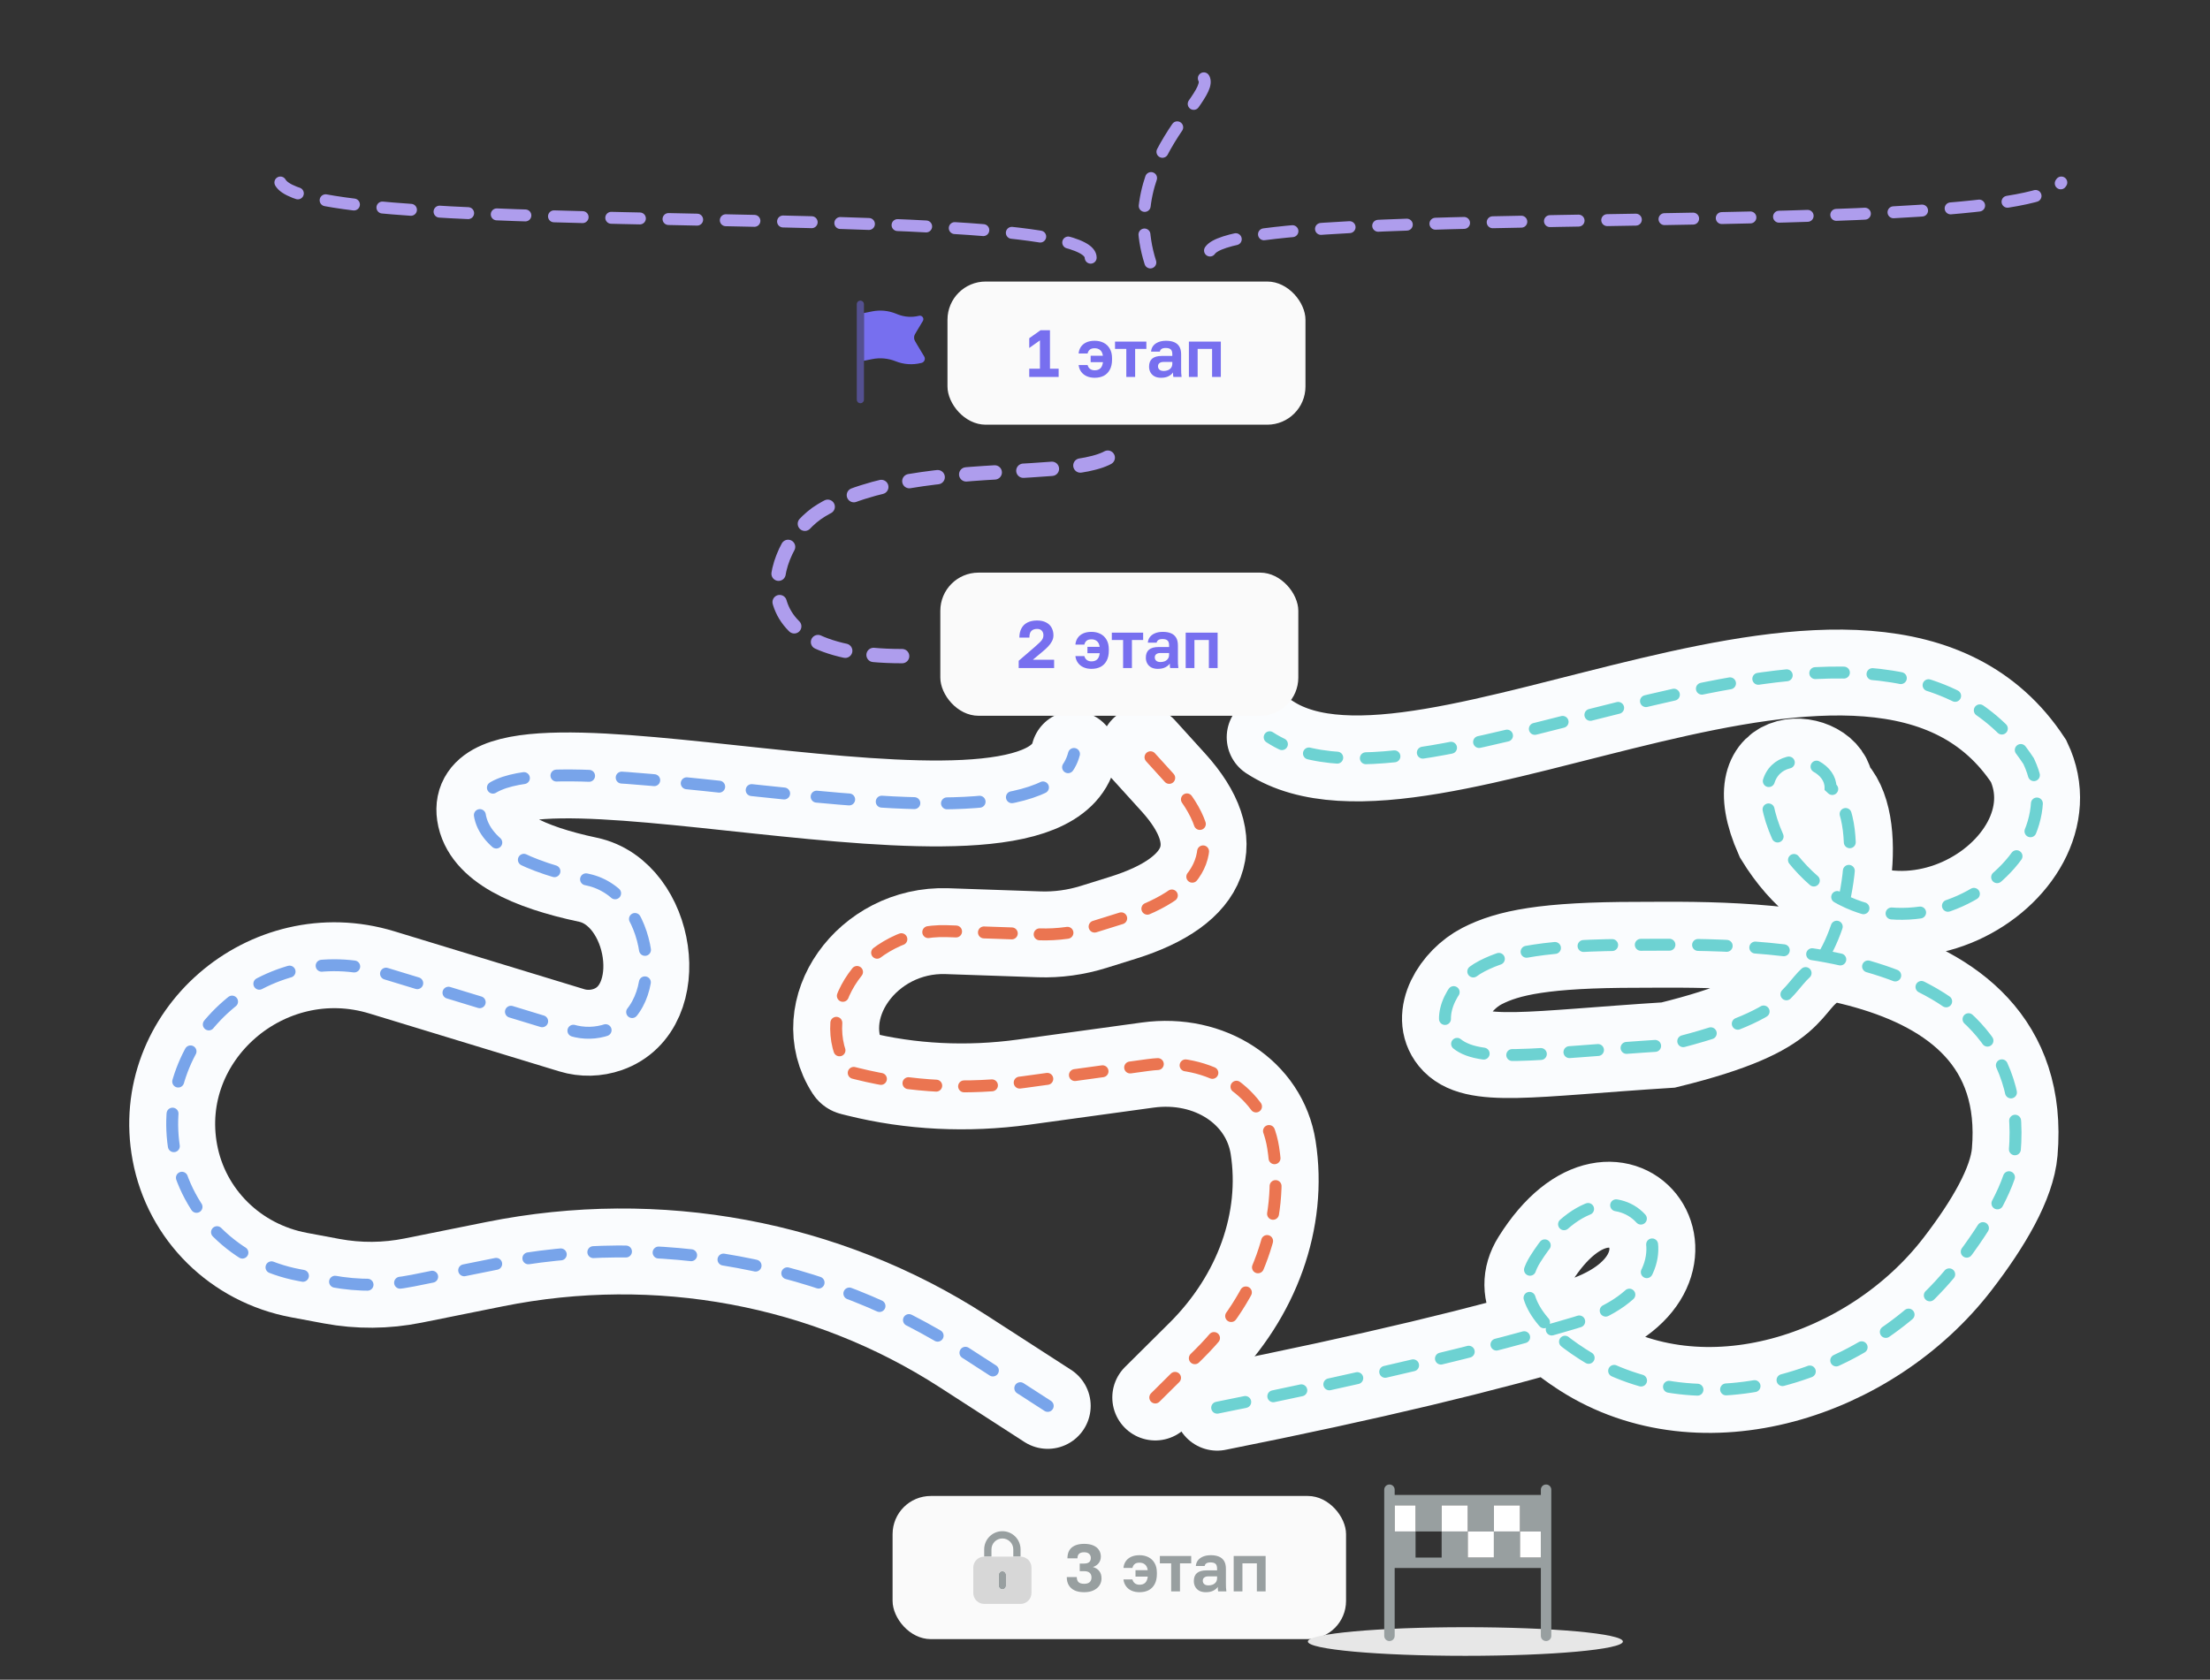 <svg width="463" height="352" viewBox="0 0 463 352" fill="none" xmlns="http://www.w3.org/2000/svg">
<rect x="0" y="0" width="463" height="352" fill="#333333" stroke="none"/>
<rect x="187" y="313.5" width="95" height="30" rx="8" fill="#FAFAFA"/>
<g clip-path="url(#clip0_609_155817)">
<path d="M207.714 324.69C207.714 324.084 207.955 323.503 208.384 323.074C208.812 322.645 209.394 322.405 210 322.405C210.606 322.405 211.188 322.645 211.616 323.074C212.045 323.503 212.286 324.084 212.286 324.69V326.214H213.809V324.69C213.809 323.68 213.408 322.711 212.694 321.997C211.979 321.282 211.01 320.881 210 320.881C208.99 320.881 208.021 321.282 207.306 321.997C206.592 322.711 206.19 323.68 206.19 324.69V326.214H207.714V324.69ZM210 333.071C209.798 333.071 209.604 332.991 209.461 332.848C209.318 332.705 209.238 332.511 209.238 332.309V330.024C209.238 329.822 209.318 329.628 209.461 329.485C209.604 329.342 209.798 329.262 210 329.262C210.202 329.262 210.396 329.342 210.539 329.485C210.682 329.628 210.762 329.822 210.762 330.024V332.309C210.762 332.511 210.682 332.705 210.539 332.848C210.396 332.991 210.202 333.071 210 333.071Z" fill="#989FA0"/>
<path d="M213.809 326.214H206.19C205.584 326.214 205.002 326.455 204.574 326.883C204.145 327.312 203.904 327.893 203.904 328.5V333.833C203.904 334.439 204.145 335.021 204.574 335.449C205.002 335.878 205.584 336.119 206.19 336.119H213.809C214.415 336.119 214.997 335.878 215.425 335.449C215.854 335.021 216.095 334.439 216.095 333.833V328.5C216.095 327.893 215.854 327.312 215.425 326.883C214.997 326.455 214.415 326.214 213.809 326.214ZM210.761 332.309C210.761 332.511 210.681 332.705 210.538 332.848C210.395 332.991 210.202 333.071 210 333.071C209.797 333.071 209.604 332.991 209.461 332.848C209.318 332.705 209.238 332.511 209.238 332.309V330.023C209.238 329.821 209.318 329.628 209.461 329.485C209.604 329.342 209.797 329.261 210 329.261C210.202 329.261 210.395 329.342 210.538 329.485C210.681 329.628 210.761 329.821 210.761 330.023V332.309Z" fill="#D7D7D7"/>
</g>
<path d="M227.13 333.668C226.337 333.668 225.669 333.542 225.128 333.29C224.587 333.029 224.176 332.66 223.896 332.184C223.625 331.708 223.49 331.143 223.49 330.49H225.59C225.59 330.966 225.711 331.321 225.954 331.554C226.197 331.787 226.589 331.904 227.13 331.904C227.643 331.904 228.026 331.792 228.278 331.568C228.539 331.335 228.67 331.008 228.67 330.588C228.67 330.149 228.539 329.818 228.278 329.594C228.026 329.37 227.643 329.258 227.13 329.258H226.206V327.662H227.13C227.578 327.662 227.923 327.569 228.166 327.382C228.409 327.186 228.53 326.887 228.53 326.486C228.53 326.141 228.413 325.856 228.18 325.632C227.947 325.408 227.597 325.296 227.13 325.296C226.654 325.296 226.299 325.403 226.066 325.618C225.842 325.833 225.73 326.15 225.73 326.57H223.63C223.63 325.926 223.756 325.38 224.008 324.932C224.269 324.475 224.661 324.129 225.184 323.896C225.707 323.653 226.355 323.532 227.13 323.532C227.905 323.532 228.553 323.649 229.076 323.882C229.599 324.115 229.986 324.433 230.238 324.834C230.499 325.235 230.63 325.688 230.63 326.192C230.63 326.743 230.476 327.209 230.168 327.592C229.869 327.965 229.468 328.231 228.964 328.39C229.543 328.549 229.986 328.829 230.294 329.23C230.611 329.622 230.77 330.135 230.77 330.77C230.77 331.33 230.621 331.829 230.322 332.268C230.033 332.697 229.617 333.038 229.076 333.29C228.535 333.542 227.886 333.668 227.13 333.668ZM238.729 333.668C238.104 333.668 237.549 333.561 237.063 333.346C236.587 333.131 236.2 332.819 235.901 332.408C235.603 331.997 235.425 331.526 235.369 330.994H237.245C237.339 331.349 237.516 331.624 237.777 331.82C238.048 332.007 238.365 332.1 238.729 332.1C239.233 332.1 239.63 331.965 239.919 331.694C240.209 331.423 240.391 330.989 240.465 330.392H237.889V329.048H240.451C240.377 328.516 240.19 328.124 239.891 327.872C239.593 327.611 239.205 327.48 238.729 327.48C238.272 327.48 237.927 327.583 237.693 327.788C237.469 327.984 237.32 328.25 237.245 328.586H235.369C235.407 328.091 235.556 327.639 235.817 327.228C236.088 326.817 236.466 326.495 236.951 326.262C237.446 326.029 238.039 325.912 238.729 325.912C239.429 325.912 240.055 326.052 240.605 326.332C241.156 326.612 241.585 327.023 241.893 327.564C242.211 328.105 242.369 328.777 242.369 329.58V329.86C242.369 330.7 242.215 331.405 241.907 331.974C241.609 332.534 241.189 332.959 240.647 333.248C240.106 333.528 239.467 333.668 238.729 333.668ZM245.361 333.5V327.62H242.995V326.08H249.561V327.62H247.209V333.5H245.361ZM252.617 333.668C252.085 333.668 251.632 333.57 251.259 333.374C250.885 333.169 250.601 332.889 250.405 332.534C250.209 332.179 250.111 331.778 250.111 331.33C250.111 330.583 250.33 330.023 250.769 329.65C251.217 329.277 251.884 329.09 252.771 329.09H254.983V328.74C254.983 328.255 254.871 327.914 254.647 327.718C254.432 327.522 254.087 327.424 253.611 327.424C253.191 327.424 252.887 327.499 252.701 327.648C252.514 327.788 252.407 327.965 252.379 328.18H250.531C250.559 327.751 250.694 327.368 250.937 327.032C251.189 326.687 251.543 326.416 252.001 326.22C252.467 326.015 253.027 325.912 253.681 325.912C254.315 325.912 254.866 326.005 255.333 326.192C255.809 326.379 256.177 326.682 256.439 327.102C256.7 327.513 256.831 328.068 256.831 328.768V331.61C256.831 332.002 256.835 332.347 256.845 332.646C256.863 332.935 256.891 333.22 256.929 333.5H255.207C255.169 333.295 255.146 333.141 255.137 333.038C255.137 332.926 255.137 332.763 255.137 332.548C254.941 332.847 254.633 333.108 254.213 333.332C253.793 333.556 253.261 333.668 252.617 333.668ZM253.191 332.24C253.489 332.24 253.774 332.189 254.045 332.086C254.325 331.974 254.549 331.806 254.717 331.582C254.894 331.349 254.983 331.055 254.983 330.7V330.35H253.121C252.766 330.35 252.486 330.434 252.281 330.602C252.085 330.761 251.987 330.98 251.987 331.26C251.987 331.559 252.089 331.797 252.295 331.974C252.5 332.151 252.799 332.24 253.191 332.24ZM258.458 333.5V326.08H265.15V333.5H263.316V327.62H260.292V333.5H258.458Z" fill="#989FA0"/>
<ellipse cx="307" cy="344" rx="33" ry="3" fill="#E7E7E7"/>
<path d="M323.906 311.094C323.302 311.094 322.812 311.583 322.812 312.188V313.281H292.188V312.188C292.188 311.583 291.698 311.094 291.094 311.094C290.49 311.094 290 311.583 290 312.188V314.375V327.5V342.812C290 343.417 290.49 343.906 291.094 343.906C291.698 343.906 292.188 343.417 292.188 342.812V328.594H322.812V342.812C322.812 343.417 323.302 343.906 323.906 343.906C324.51 343.906 325 343.417 325 342.812V327.5V314.375V312.188C325 311.583 324.51 311.094 323.906 311.094ZM318.438 326.406V320.938H312.969V326.406H307.5V320.938H302.031V326.406H296.562V320.938H292.188V315.469H296.562V320.938H302.031V315.469H307.5V320.938H312.969V315.469H318.438V320.938H322.812V326.406H318.438Z" fill="#989FA0"/>
<path d="M312.969 320.938H307.5V326.406H312.969V320.938Z" fill="white"/>
<path d="M296.562 315.469H292.188V320.938H296.562V315.469Z" fill="white"/>
<path d="M322.812 320.938H318.438V326.406H322.812V320.938Z" fill="white"/>
<path d="M318.438 315.469H312.969V320.938H318.438V315.469Z" fill="white"/>
<path d="M307.5 315.469H302.031V320.938H307.5V315.469Z" fill="white"/>
<path d="M219.5 294.622L201.753 283.16C173.029 264.607 137.773 258.05 103.649 264.916L86.533 268.36C80.899 269.493 75.114 269.537 69.506 268.49L62.655 267.21C49.347 264.724 39.056 254.557 36.631 241.499V241.499C32.109 217.152 55.923 196.437 79.996 203.776L119.795 215.911C122.245 216.658 124.891 216.599 127.334 215.743V215.743C140.395 211.17 136.597 187.203 123.175 184.358C110.623 181.697 101.496 177.418 100.5 170.651C97 146.865 218 185.5 225 158" stroke="#FAFCFE" stroke-width="18" stroke-linecap="round"/>
<path d="M255 295C287.198 288.586 311.534 282.676 330.018 277.186C362.157 267.64 339.377 235.521 321.592 263.943C317.091 271.136 322.565 278.008 331.551 283.766C356.658 299.856 391.923 288.521 410.108 264.888C416.616 256.43 421.528 247.998 422.088 241.432C426.008 195.453 362.104 198 343 198C323.6 198 315.916 199.658 310.502 202.441C304.851 205.344 300.226 212.803 304.231 217.734C308.651 223.176 320.707 220.823 349.5 219C378 212 373.301 206.391 380.835 202C386.79 194.76 391.1 171.751 383.5 165C383.5 157.5 363.472 155.202 372.5 175.5C393.185 209.339 436 182.5 425 159.5C393 110.8 298.5 175.798 266 154.5" stroke="#FAFCFE" stroke-width="18" stroke-linecap="round"/>
<path d="M242.03 292.863L251.321 283.636C263.407 271.633 269.105 255.675 266.729 240.482V240.482C264.924 228.944 253.464 221.408 240.444 223.198L214.435 226.773C202.626 228.396 190.788 227.805 179.667 225.037L178.423 224.727C178.169 224.664 177.957 224.518 177.826 224.315V224.315C169.604 211.64 181.642 194.56 198.392 195.136L217.731 195.801C221.542 195.932 225.41 195.403 229.13 194.241L235.271 192.324C253.213 186.721 257.065 176.37 245.813 163.962C243.919 161.873 241.821 159.56 239.5 157" stroke="#FAFCFE" stroke-width="18" stroke-linecap="round"/>
<path d="M242.031 292.863L251.322 283.636C263.408 271.633 269.106 255.675 266.73 240.482V240.482C264.925 228.944 253.465 221.408 240.444 223.198L214.436 226.773C202.627 228.396 190.789 227.805 179.668 225.037L178.424 224.727C178.17 224.664 177.958 224.518 177.827 224.315V224.315C169.605 211.64 181.643 194.56 198.393 195.136L217.732 195.801C221.543 195.932 225.411 195.403 229.131 194.241L235.272 192.324C253.213 186.721 257.066 176.37 245.814 163.962C243.92 161.873 241.822 159.56 239.5 157" stroke="#EB7551" stroke-width="2.5" stroke-linecap="round" stroke-dasharray="5.84 5.84"/>
<path d="M219.5 294.622L201.753 283.16C173.029 264.607 137.773 258.05 103.649 264.916L86.533 268.36C80.899 269.493 75.114 269.537 69.506 268.49L62.655 267.21C49.347 264.724 39.056 254.557 36.631 241.499V241.499C32.109 217.152 55.923 196.437 79.996 203.776L119.795 215.911C122.245 216.658 124.891 216.599 127.334 215.743V215.743C140.395 211.17 136.597 187.203 123.175 184.358C110.623 181.697 101.496 177.418 100.5 170.651C97 146.865 218 185.5 225 158" stroke="#78A4EA" stroke-width="2.5" stroke-linecap="round" stroke-dasharray="6.84 6.84"/>
<path d="M255 295C287.198 288.586 311.534 282.676 330.018 277.186C362.157 267.64 339.377 235.521 321.592 263.943C317.091 271.136 322.565 278.008 331.551 283.766C356.658 299.856 391.923 288.521 410.108 264.888C416.616 256.43 421.528 247.998 422.088 241.432C426.008 195.453 362.104 198 343 198C323.6 198 315.916 199.658 310.502 202.441C304.851 205.344 300.226 212.803 304.231 217.734C308.651 223.176 320.707 220.823 349.5 219C378 212 373.301 206.391 380.835 202C386.79 194.76 391.1 171.751 383.5 165C383.5 157.5 363.472 155.202 372.5 175.5C393.185 209.339 436 182.5 425 159.5C393 110.8 298.5 175.798 266 154.5" stroke="#6DD2D2" stroke-width="2.5" stroke-linecap="round" stroke-dasharray="6 6"/>
<rect x="197" y="120" width="75" height="30" rx="8" fill="#FAFAFA"/>
<path d="M213.42 140V138.474L216.85 135.52C217.279 135.137 217.62 134.825 217.872 134.582C218.133 134.33 218.32 134.092 218.432 133.868C218.544 133.644 218.6 133.401 218.6 133.14C218.6 132.739 218.488 132.417 218.264 132.174C218.049 131.922 217.718 131.796 217.27 131.796C216.757 131.796 216.36 131.936 216.08 132.216C215.8 132.487 215.66 132.953 215.66 133.616H213.56C213.56 132.879 213.7 132.244 213.98 131.712C214.26 131.171 214.675 130.755 215.226 130.466C215.786 130.177 216.467 130.032 217.27 130.032C218.017 130.032 218.647 130.167 219.16 130.438C219.673 130.699 220.056 131.063 220.308 131.53C220.569 131.997 220.7 132.533 220.7 133.14C220.7 133.588 220.593 134.008 220.378 134.4C220.173 134.792 219.897 135.165 219.552 135.52C219.207 135.875 218.819 136.229 218.39 136.584L216.374 138.264H220.84V140H213.42ZM228.661 140.168C228.045 140.168 227.494 140.061 227.009 139.846C226.524 139.631 226.132 139.319 225.833 138.908C225.534 138.497 225.357 138.026 225.301 137.494H227.177C227.27 137.849 227.448 138.124 227.709 138.32C227.98 138.507 228.297 138.6 228.661 138.6C229.165 138.6 229.562 138.465 229.851 138.194C230.14 137.923 230.322 137.489 230.397 136.892H227.821V135.548H230.383C230.308 135.016 230.122 134.624 229.823 134.372C229.524 134.111 229.137 133.98 228.661 133.98C228.204 133.98 227.858 134.083 227.625 134.288C227.401 134.484 227.252 134.75 227.177 135.086H225.301C225.338 134.591 225.488 134.139 225.749 133.728C226.02 133.317 226.398 132.995 226.883 132.762C227.378 132.529 227.97 132.412 228.661 132.412C229.361 132.412 229.986 132.552 230.537 132.832C231.088 133.112 231.517 133.523 231.825 134.064C232.142 134.605 232.301 135.277 232.301 136.08V136.36C232.301 137.2 232.147 137.905 231.839 138.474C231.54 139.034 231.12 139.459 230.579 139.748C230.038 140.028 229.398 140.168 228.661 140.168ZM235.292 140V134.12H232.926V132.58H239.492V134.12H237.14V140H235.292ZM242.562 140.168C242.03 140.168 241.577 140.07 241.204 139.874C240.831 139.669 240.546 139.389 240.35 139.034C240.154 138.679 240.056 138.278 240.056 137.83C240.056 137.083 240.275 136.523 240.714 136.15C241.162 135.777 241.829 135.59 242.716 135.59H244.928V135.24C244.928 134.755 244.816 134.414 244.592 134.218C244.377 134.022 244.032 133.924 243.556 133.924C243.136 133.924 242.833 133.999 242.646 134.148C242.459 134.288 242.352 134.465 242.324 134.68H240.476C240.504 134.251 240.639 133.868 240.882 133.532C241.134 133.187 241.489 132.916 241.946 132.72C242.413 132.515 242.973 132.412 243.626 132.412C244.261 132.412 244.811 132.505 245.278 132.692C245.754 132.879 246.123 133.182 246.384 133.602C246.645 134.013 246.776 134.568 246.776 135.268V138.11C246.776 138.502 246.781 138.847 246.79 139.146C246.809 139.435 246.837 139.72 246.874 140H245.152C245.115 139.795 245.091 139.641 245.082 139.538C245.082 139.426 245.082 139.263 245.082 139.048C244.886 139.347 244.578 139.608 244.158 139.832C243.738 140.056 243.206 140.168 242.562 140.168ZM243.136 138.74C243.435 138.74 243.719 138.689 243.99 138.586C244.27 138.474 244.494 138.306 244.662 138.082C244.839 137.849 244.928 137.555 244.928 137.2V136.85H243.066C242.711 136.85 242.431 136.934 242.226 137.102C242.03 137.261 241.932 137.48 241.932 137.76C241.932 138.059 242.035 138.297 242.24 138.474C242.445 138.651 242.744 138.74 243.136 138.74ZM248.403 140V132.58H255.095V140H253.261V134.12H250.237V140H248.403Z" fill="#776FEF"/>
<path opacity="0.5" fill-rule="evenodd" clip-rule="evenodd" d="M181 63.75C181 63.336 180.664 63 180.25 63C179.836 63 179.5 63.336 179.5 63.75V83.75C179.5 84.164 179.836 84.5 180.25 84.5C180.664 84.5 181 84.164 181 83.75V75.6V65.6V63.75Z" fill="#776FEF"/>
<path d="M188.058 65.874L187.645 65.709C186.082 65.083 184.371 64.926 182.721 65.256L181 65.6V75.6L182.721 75.256C184.371 74.926 186.082 75.083 187.645 75.709C189.338 76.386 191.202 76.512 192.972 76.07L193.072 76.045C193.658 75.898 193.936 75.227 193.625 74.709L192.065 72.108C191.723 71.539 191.552 71.255 191.512 70.945C191.495 70.816 191.495 70.685 191.512 70.556C191.552 70.246 191.723 69.962 192.065 69.393L193.343 67.262C193.678 66.704 193.171 66.02 192.54 66.178C191.051 66.55 189.483 66.444 188.058 65.874Z" fill="#776FEF"/>
<rect x="198.5" y="59" width="75" height="30" rx="8" fill="#FAFAFA"/>
<path d="M215.63 79V77.264H217.87V71.328L215.63 72.924V70.88L217.996 69.2H219.97V77.264H221.79V79H215.63ZM229.335 79.168C228.719 79.168 228.168 79.061 227.683 78.846C227.197 78.631 226.805 78.319 226.507 77.908C226.208 77.497 226.031 77.026 225.975 76.494H227.851C227.944 76.849 228.121 77.124 228.383 77.32C228.653 77.507 228.971 77.6 229.335 77.6C229.839 77.6 230.235 77.465 230.525 77.194C230.814 76.923 230.996 76.489 231.071 75.892H228.495V74.548H231.057C230.982 74.016 230.795 73.624 230.497 73.372C230.198 73.111 229.811 72.98 229.335 72.98C228.877 72.98 228.532 73.083 228.299 73.288C228.075 73.484 227.925 73.75 227.851 74.086H225.975C226.012 73.591 226.161 73.139 226.423 72.728C226.693 72.317 227.071 71.995 227.557 71.762C228.051 71.529 228.644 71.412 229.335 71.412C230.035 71.412 230.66 71.552 231.211 71.832C231.761 72.112 232.191 72.523 232.499 73.064C232.816 73.605 232.975 74.277 232.975 75.08V75.36C232.975 76.2 232.821 76.905 232.513 77.474C232.214 78.034 231.794 78.459 231.253 78.748C230.711 79.028 230.072 79.168 229.335 79.168ZM235.966 79V73.12H233.6V71.58H240.166V73.12H237.814V79H235.966ZM243.236 79.168C242.704 79.168 242.251 79.07 241.878 78.874C241.505 78.669 241.22 78.389 241.024 78.034C240.828 77.679 240.73 77.278 240.73 76.83C240.73 76.083 240.949 75.523 241.388 75.15C241.836 74.777 242.503 74.59 243.39 74.59H245.602V74.24C245.602 73.755 245.49 73.414 245.266 73.218C245.051 73.022 244.706 72.924 244.23 72.924C243.81 72.924 243.507 72.999 243.32 73.148C243.133 73.288 243.026 73.465 242.998 73.68H241.15C241.178 73.251 241.313 72.868 241.556 72.532C241.808 72.187 242.163 71.916 242.62 71.72C243.087 71.515 243.647 71.412 244.3 71.412C244.935 71.412 245.485 71.505 245.952 71.692C246.428 71.879 246.797 72.182 247.058 72.602C247.319 73.013 247.45 73.568 247.45 74.268V77.11C247.45 77.502 247.455 77.847 247.464 78.146C247.483 78.435 247.511 78.72 247.548 79H245.826C245.789 78.795 245.765 78.641 245.756 78.538C245.756 78.426 245.756 78.263 245.756 78.048C245.56 78.347 245.252 78.608 244.832 78.832C244.412 79.056 243.88 79.168 243.236 79.168ZM243.81 77.74C244.109 77.74 244.393 77.689 244.664 77.586C244.944 77.474 245.168 77.306 245.336 77.082C245.513 76.849 245.602 76.555 245.602 76.2V75.85H243.74C243.385 75.85 243.105 75.934 242.9 76.102C242.704 76.261 242.606 76.48 242.606 76.76C242.606 77.059 242.709 77.297 242.914 77.474C243.119 77.651 243.418 77.74 243.81 77.74ZM249.077 79V71.58H255.769V79H253.935V73.12H250.911V79H249.077Z" fill="#776FEF"/>
<path d="M189 137.5C152.5 137.5 161.811 113.18 172 107C193 94.265 234.5 102.8 234.5 92.5" stroke="#AE9DED" stroke-width="3" stroke-linecap="round" stroke-linejoin="round" stroke-dasharray="6 6"/>
<path d="M228.5 54C228.5 41.5 65.5 50.5 58.74 38.245" stroke="#AE9DED" stroke-width="2.5" stroke-linecap="round" stroke-linejoin="round" stroke-dasharray="6 6"/>
<path d="M253.5 52.5C260.5 42 425.09 50.5 431.85 38.245" stroke="#AE9DED" stroke-width="2.5" stroke-linecap="round" stroke-linejoin="round" stroke-dasharray="6 6"/>
<path d="M241.001 55.001C233.274 30.718 261.121 16.683 249.538 15.238" stroke="#AE9DED" stroke-width="2.5" stroke-linecap="round" stroke-linejoin="round" stroke-dasharray="6 6"/>
<defs>
<clipPath id="clip0_609_155817">
<rect width="14" height="16" fill="white" transform="translate(203 320.5)"/>
</clipPath>
</defs>
</svg>
